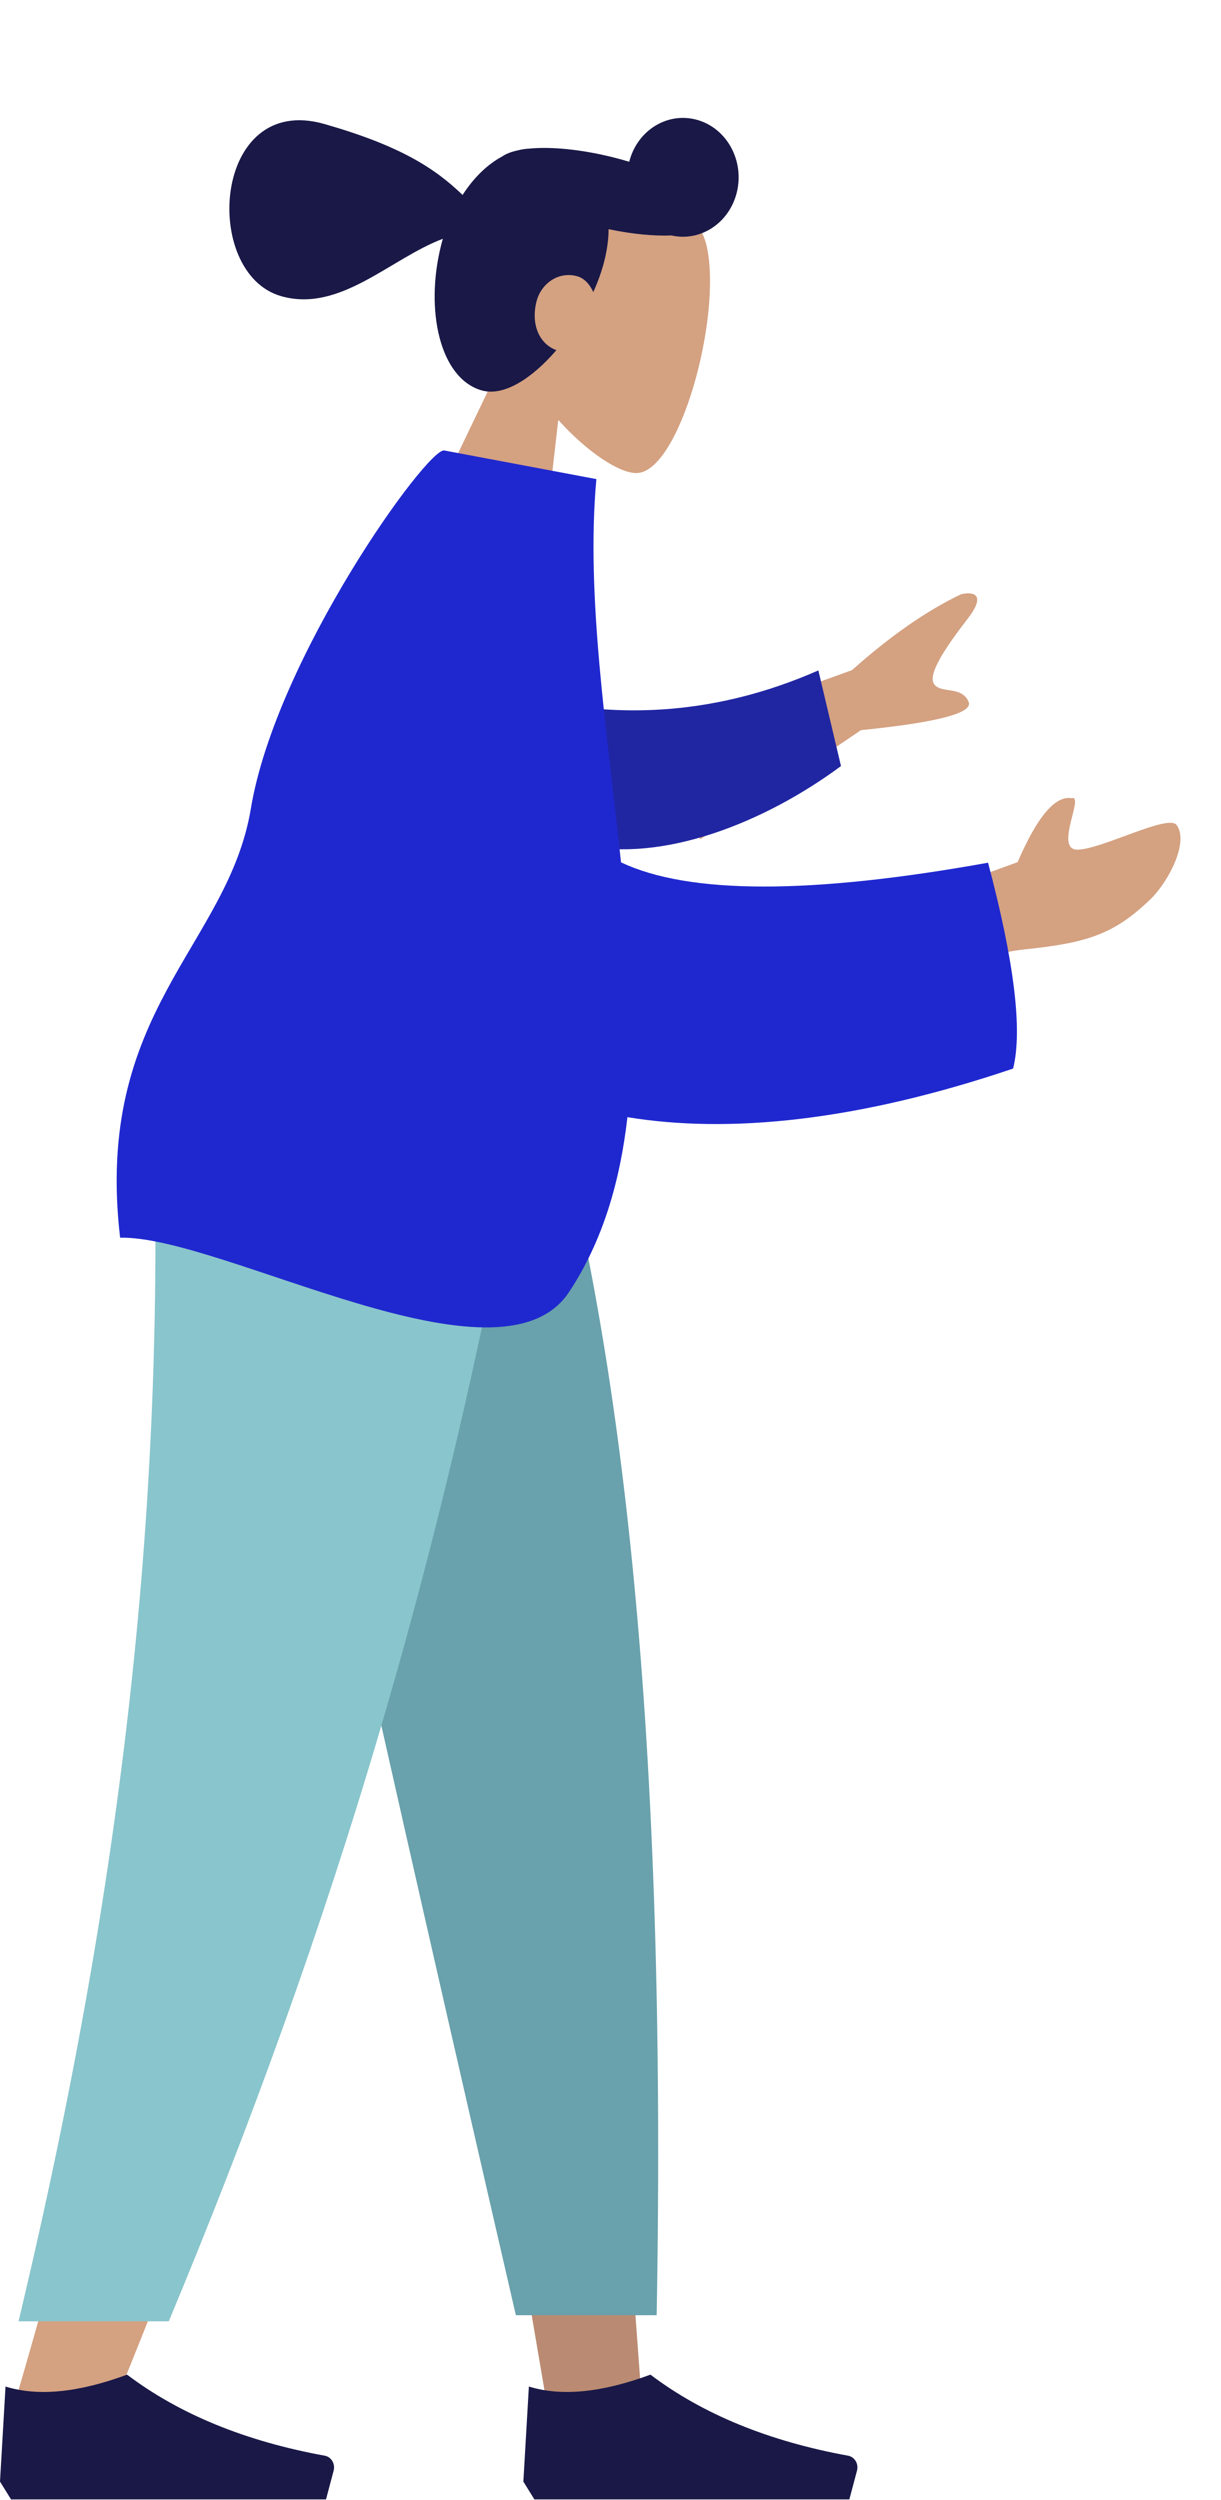 <svg width="65" height="133" viewBox="0 0 65 133" fill="none" xmlns="http://www.w3.org/2000/svg">
<path fill-rule="evenodd" clip-rule="evenodd" d="M27.125 18.407C26.221 16.379 25.836 14.1 26.555 11.876C28.627 5.466 36.794 9.339 37.625 13.111C38.455 16.882 36.157 25.189 33.864 25.166C32.95 25.157 31.273 24.061 29.719 22.34L28.677 31.45L21.805 29.487L27.125 18.407Z" fill="#D4A181"/>
<path fill-rule="evenodd" clip-rule="evenodd" d="M29.619 18.627C28.328 20.128 26.82 21.104 25.643 20.768C23.407 20.129 22.618 16.487 23.479 13.059C23.509 12.939 23.541 12.82 23.576 12.702C20.775 13.757 18.095 16.648 14.965 15.754C10.707 14.537 11.317 4.896 17.266 6.596C21.312 7.752 23.145 8.949 24.626 10.37C25.22 9.449 25.95 8.742 26.731 8.325C26.929 8.186 27.205 8.078 27.546 8.003C27.756 7.948 27.968 7.915 28.18 7.905C29.316 7.795 30.886 7.938 32.575 8.353C32.891 8.431 33.198 8.515 33.497 8.605C33.924 6.925 35.546 5.929 37.124 6.38C38.706 6.832 39.644 8.565 39.22 10.251C38.81 11.881 37.277 12.871 35.746 12.525C34.812 12.563 33.65 12.454 32.398 12.191C32.397 12.704 32.325 13.267 32.171 13.881C32.035 14.424 31.834 14.984 31.583 15.539C31.401 15.124 31.1 14.802 30.738 14.698C29.725 14.409 28.797 15.096 28.56 16.039C28.259 17.236 28.69 18.288 29.619 18.627Z" fill="#191847"/>
<path fill-rule="evenodd" clip-rule="evenodd" d="M13.041 57.425L23.898 97.318L29.005 127.27H34.13L29.014 57.425H13.041Z" fill="#BA8B72"/>
<path fill-rule="evenodd" clip-rule="evenodd" d="M8.162 57.425C8.92 78.149 8.621 89.453 8.451 91.336C8.282 93.219 7.319 105.829 0.76 127.902H6.091C14.777 106.726 17.81 94.116 18.806 91.336C19.802 88.555 22.745 77.252 27.041 57.425H8.162Z" fill="#D4A181"/>
<path fill-rule="evenodd" clip-rule="evenodd" d="M12.808 57.425C15.632 71.153 20.517 93.064 27.462 123.161H34.958C35.512 92.27 33.157 71.938 29.077 57.425H12.808Z" fill="#69A1AC"/>
<path fill-rule="evenodd" clip-rule="evenodd" d="M8.124 57.425C8.866 78.149 6.943 98.566 0.987 123.484H8.986C17.688 102.625 23.926 82.308 28.189 57.425H8.124Z" fill="#89C5CC"/>
<path fill-rule="evenodd" clip-rule="evenodd" d="M0 132.01L0.294 126.954C2.016 127.491 4.173 127.28 6.765 126.322C9.552 128.427 13.061 129.864 17.291 130.634C17.613 130.693 17.83 131.019 17.775 131.363C17.772 131.386 17.767 131.408 17.761 131.429L17.355 132.959H6.765H0.588L0 132.01Z" fill="#191847"/>
<path fill-rule="evenodd" clip-rule="evenodd" d="M27.861 132.01L28.155 126.954C29.877 127.491 32.034 127.28 34.626 126.322C37.413 128.427 40.922 129.864 45.151 130.634C45.474 130.693 45.691 131.019 45.636 131.363C45.633 131.386 45.628 131.408 45.622 131.429L45.215 132.959H34.626H28.449L27.861 132.01Z" fill="#191847"/>
<path fill-rule="evenodd" clip-rule="evenodd" d="M34.248 39.659L45.358 35.647C47.396 33.83 49.33 32.486 51.16 31.613C51.697 31.484 52.593 31.514 51.52 32.907C50.447 34.3 49.377 35.816 49.715 36.371C50.052 36.926 51.2 36.455 51.566 37.34C51.81 37.93 49.898 38.431 45.832 38.841L37.282 44.644L34.248 39.659ZM49.291 47.634L54.172 45.864C55.215 43.448 56.173 42.314 57.044 42.461C57.766 42.255 56.074 45.239 57.385 45.199C58.696 45.159 62.187 43.291 62.637 43.888C63.302 44.772 62.227 46.897 61.215 47.865C59.322 49.674 57.925 50.151 54.607 50.497C52.873 50.677 50.923 51.327 48.757 52.444L49.291 47.634Z" fill="#D4A181"/>
<path fill-rule="evenodd" clip-rule="evenodd" d="M29.532 37.413C33.088 38.04 37.952 38.131 43.566 35.663L44.77 40.751C40.677 43.782 35.279 45.889 31.018 44.956C27.661 44.22 26.656 39.544 29.532 37.413Z" fill="#2026A2"/>
<path fill-rule="evenodd" clip-rule="evenodd" d="M33.06 45.873C36.662 47.583 43.175 47.59 52.599 45.892C53.996 51.158 54.441 54.809 53.933 56.844C45.625 59.651 38.793 60.314 33.401 59.429C33.009 62.859 32.087 66.02 30.295 68.73C26.611 74.301 11.852 65.725 6.394 65.841C4.982 53.781 12.138 50.333 13.354 43.014C14.685 34.999 22.761 23.796 23.649 23.963L31.748 25.486C31.183 31.691 32.316 38.861 33.06 45.873Z" fill="#1F28CF"/>
</svg>
